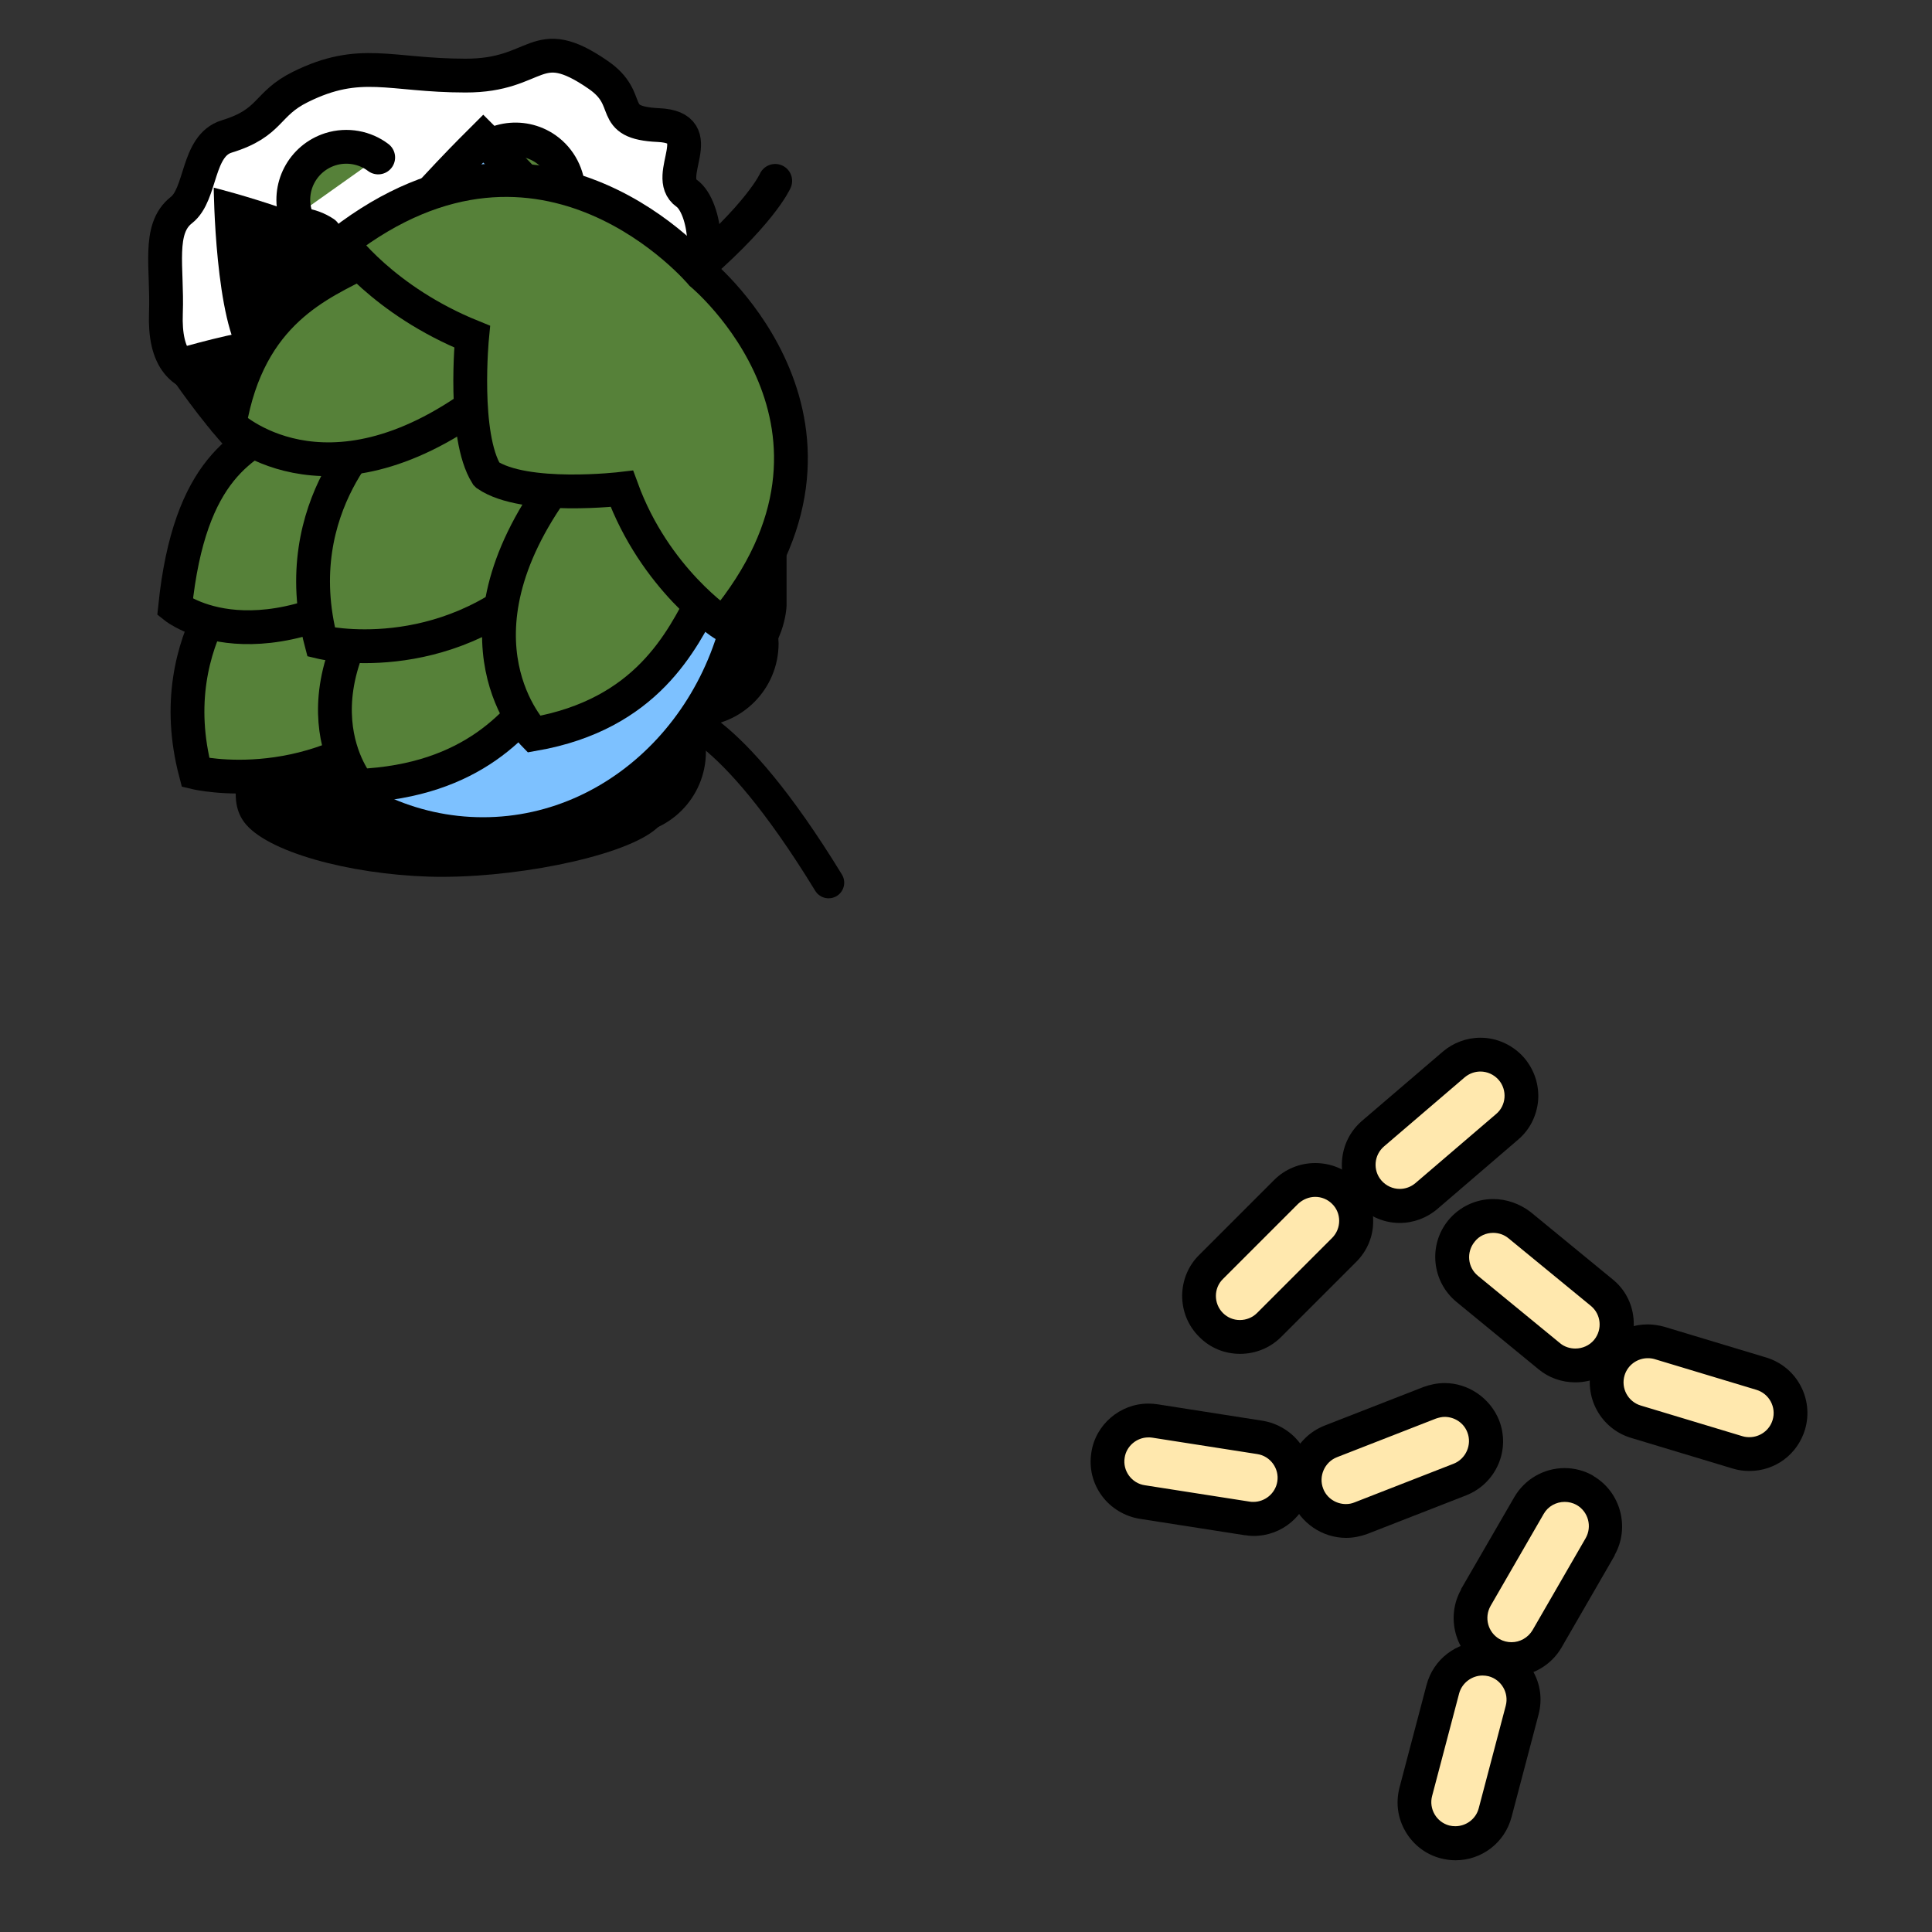 <svg id="Layer_2_1_" 
	xmlns="http://www.w3.org/2000/svg" viewBox="0 0 400 400">

	<rect x="0" y="0" width="400" height="400" fill="#333333" stroke="none"/>

	<style>.st1{fill:#568139;stroke:#000;stroke-width:14;stroke-linecap:round;stroke-miterlimit:10}.st3{fill:#ffe8ae}</style>

  

    <!-- beer -->
    <g id="beer" transform="scale(0.5)">
        <animate attributeType="CSS" attributeName="opacity" 
           from="1" to="0" dur="5s" repeatCount="indefinite" />
        <path class="st0" d="M273.7 282.3c.6 7.3 3 22.7 4.3 29 1.3 6.3 7.3 21.3-7.3 32.7-14.7 11.3-60 20-93 19S110 352.7 101 340.3c-9-12.3 2.7-31.7 3-41 .3-9.3 2.3-129 2.3-129s65.3-77.7 164.3-38.7c.1.1.2 113.2 3.1 150.7z"/>
        <path class="st0" d="M272.4 255.5s24.6 10.7 22.9-38.5-1-55.3-24.5-58.5l-.1-26.8s20.3-9.3 34-.3 21 18.3 21 32v87.3s-.3 19-17.3 29.7-34.6 4.1-34.6 4.1l-1.4-29z"/>
        <path class="st1" d="M191 180.5V295M240.3 174.1l7 115M141.7 174.1l-7 115"/>
        <path d="M284.3 80c8.1 5.7 11.1 32.3.1 37.7-12.7 6.2-11.5 34-27.8 26.6-14.1-6.3-11.2-7.7-21.8 1.4-16 13.6-20-12-38.8 7.5-11.2 11.6-17.8-12.5-21.8 5.2s-8.8 30.7-16.4 19.7-12.9.9-14.5 19.5-3.4 40.1-13 38.4-18.1-22.6-18.7-36c-1-22-13.8-14-13.7-26.3.1-12.3 4.7-17.3-6.9-17-16.1.5-23-8.4-22.3-27.1.7-18.7-3.6-34.8 6.4-42.6 8.5-6.6 6.3-26.7 18.8-30.5 18.6-5.7 16.1-13.4 30.5-20.5 24.8-12.3 37.1-4.7 68.3-4.7 30.8.1 28.8-18.4 55-.3 15.3 10.5 3.3 19.8 25 20.8S274.3 73 284.3 80z" fill="#fff" stroke="#000" stroke-width="14" stroke-miterlimit="10"/>
        <path class="st1" d="M104.7 308.7s36.7 26.7 114 14M220.5 91.2c7-9.9 20.7-12.3 30.6-5.4 6 4.2 9.3 11 9.4 17.8M195.4 67.1c7-9.9 20.7-12.3 30.6-5.4 6 4.2 9.3 11 9.4 17.8M101.8 122.8c-4.4-11.3 1.2-24 12.5-28.4 6.9-2.7 14.3-1.7 20 2.1M122.5 89.4c-3.7-11.6 2.7-23.9 14.3-27.6 7-2.2 14.4-.7 19.8 3.4"/>
    </g>

    <!-- yeast -->
    <g id="yeast" transform='scale(0.5),translate(400 400)'>
        <path class="st3" d="M179.6 99.3c-5 0-9.7-2.2-12.9-5.9-3-3.5-4.4-7.8-4-12.4.4-4.5 2.4-8.6 5.9-11.6L202 40.8c3.1-2.6 7-4.1 11-4.1 5 0 9.7 2.2 12.9 6 3 3.5 4.4 7.9 4 12.5-.4 4.5-2.5 8.6-6 11.5l-33.3 28.5c-3 2.7-7 4.1-11 4.1z"/>
		<path d="M213 43.7c2.8 0 5.6 1.2 7.6 3.5 3.6 4.2 3.1 10.6-1.1 14.1l-33.4 28.6c-1.9 1.6-4.2 2.4-6.5 2.4-2.8 0-5.6-1.2-7.6-3.5-3.6-4.2-3.1-10.5 1.1-14.1l33.4-28.6c1.9-1.6 4.2-2.4 6.5-2.4m0-14c-5.7 0-11.3 2.1-15.6 5.8L164 64.1c-4.9 4.2-7.8 10-8.3 16.4-.5 6.4 1.5 12.6 5.7 17.5 4.6 5.3 11.2 8.4 18.2 8.4 5.7 0 11.3-2.1 15.6-5.8L228.5 72c4.9-4.1 7.8-9.9 8.4-16.2.5-6.5-1.5-12.7-5.7-17.7-4.6-5.3-11.2-8.4-18.2-8.4z"/>
		<path class="st3" d="M252.2 165.4c-3.9 0-7.8-1.4-10.7-3.9l-34-27.9c-7.2-5.9-8.3-16.6-2.4-23.9 3.2-4 8-6.3 13.2-6.3 3.9 0 7.7 1.4 10.8 3.8l34 27.9c7.2 5.9 8.3 16.6 2.4 23.9-3.4 4.1-8.2 6.4-13.3 6.4z"/>
		<path d="M218.3 110.5c2.2 0 4.5.7 6.4 2.3l34 27.9c4.3 3.5 4.9 9.8 1.4 14.1-2 2.4-4.9 3.6-7.8 3.6-2.2 0-4.5-.7-6.3-2.2l-34-27.9c-4.3-3.5-4.9-9.8-1.4-14.1 1.9-2.5 4.8-3.7 7.7-3.7m0-14c-7.2 0-14 3.2-18.6 8.8-8.4 10.3-6.8 25.4 3.4 33.8l34 27.9c4.2 3.5 9.6 5.4 15.2 5.4 7.2 0 14-3.2 18.6-8.7l.1-.1.1-.1c4-5 5.9-11.2 5.3-17.6-.6-6.4-3.7-12.2-8.7-16.2l-34-27.9c-4.5-3.4-9.9-5.3-15.4-5.3z"/>
		<path class="st3" d="M119 228.9c-.8 0-1.7-.1-2.5-.2l-43.6-6.8c-4.4-.7-8.4-3.1-11.1-6.8-2.7-3.7-3.8-8.2-3-12.6 1.2-8.2 8.4-14.3 16.7-14.3.9 0 1.8.1 2.7.2l43.4 6.8c4.4.7 8.4 3.1 11.1 6.8 2.7 3.7 3.8 8.2 3 12.7-1.3 8.2-8.3 14.2-16.7 14.2z"/>
		<path d="M75.5 195.2c.5 0 1.1 0 1.6.1l43.5 6.8c5.4.8 9.2 6 8.3 11.4-.8 4.9-5.1 8.4-9.9 8.4-.5 0-1 0-1.5-.1L74 215c-5.4-.8-9.2-6-8.3-11.4.7-4.8 5-8.4 9.8-8.4m0-14c-11.7 0-21.9 8.7-23.6 20.3-1 6.3.5 12.6 4.3 17.8 3.7 5.1 9.5 8.6 15.7 9.6l43.5 6.8h.2c1.2.2 2.3.3 3.5.3 11.8 0 21.8-8.5 23.7-20.1 1.1-6.3-.5-12.7-4.3-18-3.7-5.1-9.5-8.6-15.7-9.6l-43.4-6.8c-1.3-.2-2.6-.3-3.9-.3z"/>
		<path class="st3" d="M157.3 229.8c-7 0-13.4-4.3-15.9-10.8-3.4-8.7.9-18.6 9.7-22.1l41-16c2-.8 4-1.2 6.1-1.2 7 0 13.4 4.3 15.9 10.8 3.4 8.7-.9 18.6-9.7 22.1l-41 16c-1.9.8-4 1.2-6.1 1.2z"/>
		<path d="M198.2 186.7c4 0 7.9 2.4 9.4 6.4 2 5.1-.6 11-5.7 13l-41 16c-1.2.5-2.4.7-3.6.7-4 0-7.9-2.4-9.4-6.4-2-5.1.6-11 5.7-13l41-16c1.2-.4 2.4-.7 3.6-.7m0-14c-3 0-5.9.6-8.7 1.6l-41 16c-12.4 4.9-18.5 18.8-13.6 31.2 3.6 9.1 12.6 15.3 22.5 15.3 3 0 5.9-.6 8.7-1.6l41-16c12.4-4.9 18.5-18.8 13.6-31.2-3.7-9.1-12.7-15.3-22.5-15.3z"/>
		<path class="st3" d="M225.9 287c-2.9 0-5.8-.8-8.4-2.2l-.1-.1c-8-4.7-10.8-15.1-6.3-23.2l22-38.2c2.9-5.2 8.6-8.5 14.8-8.5 2.9 0 5.9.8 8.4 2.2l.1.1c8 4.7 10.8 15.1 6.3 23.2l-22 38.2c-3.1 5.3-8.8 8.5-14.8 8.5z"/>
		<path d="M247.9 221.9c1.7 0 3.4.4 5 1.3 4.8 2.8 6.4 8.9 3.7 13.7l-22 38.1c-1.9 3.2-5.3 5-8.7 5-1.7 0-3.4-.4-5-1.3-4.8-2.8-6.4-8.9-3.7-13.7l22-38.1c1.8-3.2 5.2-5 8.7-5m0-14c-8.6 0-16.6 4.6-20.9 12.1l-22 38v.2c-6.4 11.4-2.5 26.1 8.8 32.7l.1.1.1.1c3.6 2 7.7 3.1 11.8 3.1 8.5 0 16.5-4.6 20.8-12l22-38.1v-.2c6.4-11.4 2.5-26.1-8.8-32.7l-.1-.1-.1-.1c-3.5-2-7.6-3.1-11.7-3.1z"/>
		<path class="st3" d="M202.6 363.3c-1.5 0-2.9-.2-4.3-.6-4.4-1.2-8-4-10.3-7.9-2.3-3.9-2.9-8.5-1.8-12.9l11.2-42.5c2-7.4 8.7-12.6 16.4-12.6 1.5 0 2.9.2 4.3.6 4.4 1.2 8 4 10.3 7.9 2.3 3.9 2.9 8.5 1.8 12.9L219 350.7c-1.9 7.4-8.7 12.6-16.4 12.6z"/>
		<path d="M213.9 293.8c.8 0 1.7.1 2.5.3 5.3 1.4 8.5 6.9 7.1 12.2l-11.2 42.5c-1.2 4.5-5.3 7.4-9.7 7.4-.8 0-1.7-.1-2.5-.3-5.3-1.4-8.5-6.9-7.1-12.2l11.2-42.5c1.2-4.4 5.3-7.4 9.7-7.4m0-14c-10.9 0-20.4 7.3-23.2 17.9l-11.2 42.5c-1.6 6.2-.8 12.6 2.5 18.2 3.2 5.5 8.4 9.5 14.6 11.1 2 .5 4 .8 6.1.8 10.9 0 20.4-7.3 23.2-17.9l11.2-42.5c1.6-6.2.8-12.6-2.5-18.2-3.2-5.5-8.4-9.5-14.6-11.1-2-.5-4.1-.8-6.1-.8z"/>
		<path class="st3" d="M324.4 202.2c-1.7 0-3.3-.2-4.9-.7l-42.1-12.7c-9-2.7-14.1-12.2-11.4-21.2 2.2-7.1 8.9-12.1 16.3-12.1 1.7 0 3.3.2 4.9.7l42.1 12.7c4.4 1.3 7.9 4.2 10.1 8.3 2.1 4 2.6 8.6 1.3 13-2.2 7-8.9 12-16.3 12z"/>
		<path d="M282.3 162.4c1 0 1.9.1 2.9.4l42.1 12.7c5.3 1.6 8.3 7.2 6.7 12.5-1.3 4.3-5.3 7.1-9.6 7.1-1 0-1.9-.1-2.9-.4L279.4 182c-5.3-1.6-8.3-7.2-6.7-12.5 1.3-4.3 5.3-7.1 9.6-7.1m0-14c-10.7 0-19.9 6.9-23 17.1-3.8 12.7 3.4 26.1 16.1 29.9l42.1 12.7c2.3.7 4.6 1 6.9 1 10.7 0 19.9-6.9 23-17.1 3.8-12.7-3.4-26.1-16.1-29.9l-42.1-12.7c-2.2-.6-4.6-1-6.9-1z"/>
		<g>
			<path class="st3" d="M113.5 153.7c-4.6 0-8.9-1.8-12-5-3.2-3.2-4.9-7.5-4.9-12.1 0-4.5 1.8-8.8 5-11.9l31-31c3.2-3.2 7.5-5 12-5 4.6 0 8.8 1.8 12 5 3.2 3.1 4.9 7.3 5 11.9 0 4.6-1.7 8.9-5 12.1l-31.1 31.1c-3.2 3.1-7.5 4.9-12 4.9z"/>
			<path d="M144.6 95.6c2.6 0 5.1 1 7 2.9 3.9 3.8 3.9 10.2 0 14.1l-31.1 31.1c-1.9 1.9-4.5 2.9-7.1 2.9s-5.1-1-7-2.9c-3.9-3.9-3.9-10.3 0-14.1l31.1-31.1c2-1.9 4.6-2.9 7.1-2.9m0-14c-6.4 0-12.5 2.5-17 7l-31 31c-4.5 4.4-7 10.4-7.1 16.8 0 6.5 2.4 12.5 7 17.1 4.5 4.6 10.5 7.1 17 7.1 6.4 0 12.5-2.5 17-7l31.1-31.1c4.6-4.6 7.1-10.7 7-17.1 0-6.4-2.5-12.3-7-16.8s-10.5-7-17-7z"/>
		</g>
    </g>

    <!-- grain -->
    <g id="grain" transform="scale(0.5)">
        <path class="st0" d="M154.8 106.2c11.8 14.9 9.3 36.6-5.7 48.3-15 11.8-36.6 9.3-48.3-5.7C89 133.9 88.5 77.7 88.5 77.7s54.5 13.6 66.3 28.5z"/>
        <path d="M279.1 296.2s21.6 0 64 69.3" fill="none" stroke="#000" stroke-width="12.941" stroke-linecap="round" stroke-miterlimit="10"/>
        <path class="st0" d="M215.2 159.1c0 19-15.4 34.4-34.4 34.4s-34.4-15.4-34.4-34.4c-.1-19 34.4-63.5 34.4-63.5s34.4 44.5 34.4 63.5z"/>
        <path class="st0" d="M136 136c17.9 6.4 27.3 26.1 20.8 44s-26.1 27.3-44 20.8C94.9 194.4 64.7 147 64.7 147s53.4-17.4 71.3-11z"/>
        <path class="st0" d="M141.6 236.5c18.7 3.5 36.7-8.9 40.1-27.5 3.5-18.7-8.9-36.7-27.5-40.1-18.7-3.5-68.8 22.2-68.8 22.2s37.5 41.9 56.2 45.4z"/>
        <path class="st0" d="M251.1 195.1c0 19-15.4 34.4-34.4 34.4s-34.4-15.4-34.4-34.4 34.4-63.5 34.4-63.5 34.4 44.5 34.4 63.5z"/>
        <path class="st0" d="M180.9 273.9c18.9 1.2 35.3-13.2 36.5-32.2 1.2-18.9-13.2-35.3-32.2-36.5s-65.5 30.3-65.5 30.3 42.1 37.2 61.2 38.4z"/>
        <path class="st0" d="M286.4 230.4c0 19-15.4 34.4-34.4 34.4s-34.4-15.4-34.4-34.4 34.4-63.5 34.4-63.5 34.4 44.5 34.4 63.5z"/>
        <path class="st0" d="M222 309.7c19 0 34.4-15.4 34.4-34.4S241 240.9 222 240.9s-63.5 34.4-63.5 34.4 44.5 34.4 63.5 34.4z"/>
        <path class="st0" d="M322.4 266.4c0 19-15.4 34.4-34.4 34.4s-34.4-15.4-34.4-34.4 34.4-63.5 34.4-63.5 34.4 44.4 34.4 63.5z"/>
        <path class="st0" d="M257.9 345.7c19 0 34.4-15.4 34.4-34.4s-15.4-34.4-34.4-34.4-63.5 34.4-63.5 34.4 44.6 34.4 63.5 34.4z"/>
    </g>

    <!-- yeast -->
    <g id="yeast" transform="scale(0.5)">
        <path d="M200 345.4c-60.2 0-109.2-53-109.2-118.2 0-56.7 86.9-147.2 104.3-164.8l5-5 5 5C222.5 80 309.4 170.5 309.4 227.2c-.2 65.1-49.2 118.2-109.4 118.2z" fill="#7dc1ff" stroke="#000" stroke-width="14" stroke-miterlimit="10"/>
	    <path d="M134 227s-4 26 21 56" fill="none" stroke="#000" stroke-width="14" stroke-linecap="round" stroke-miterlimit="10"/>
    </g>

    <!-- hop -->
    <g id="hop" transform="scale(0.5)">
        <path d="M321 74.9s-6 14-37 40" fill="none" stroke="#000" stroke-width="14" stroke-linecap="round" stroke-miterlimit="10"/>
        <path class="st1" d="M106 228.9s-40 34-25 91c0 0 50 12 92-28 0 0 67-119-67-63z"/>
        <path class="st1" d="M119.5 174.4c-18.4 9.6-41 19-47 77 0 0 34.5 27.5 97.5-17.5 65.7-46.9-16.1-77.5-50.5-59.5z"/>
        <path class="st1" d="M227.5 281.4c-11.8 17.1-31.4 41.9-79 44 0 0-33.2-38.9 22.5-97.5s78.6 21.6 56.5 53.5z"/>
        <path class="st1" d="M158 174.9s-40 34-25 91c0 0 50 12 92-28 0 0 67-119-67-63z"/>
        <path class="st1" d="M151 107.9c-18.4 9.6-48 21-56 68 0 0 39 38 104-10s-13.6-76-48-58zM292 246.9c-9.6 18.4-24.1 48.9-71 57.1 0 0-38.1-38.9 9.7-104s79.2 12.5 61.3 46.9z"/>
        <path class="st1" d="M290.5 113.4s76.9 63.3 9 145c0 0-28.3-18.5-42-56 0 0-40.2 4.8-55.8-5.8l-.2-.2c-10-16-6-57-6-57-37-15-54-39-54-39 84-65 149 13 149 13z"/>
    </g>
</svg>